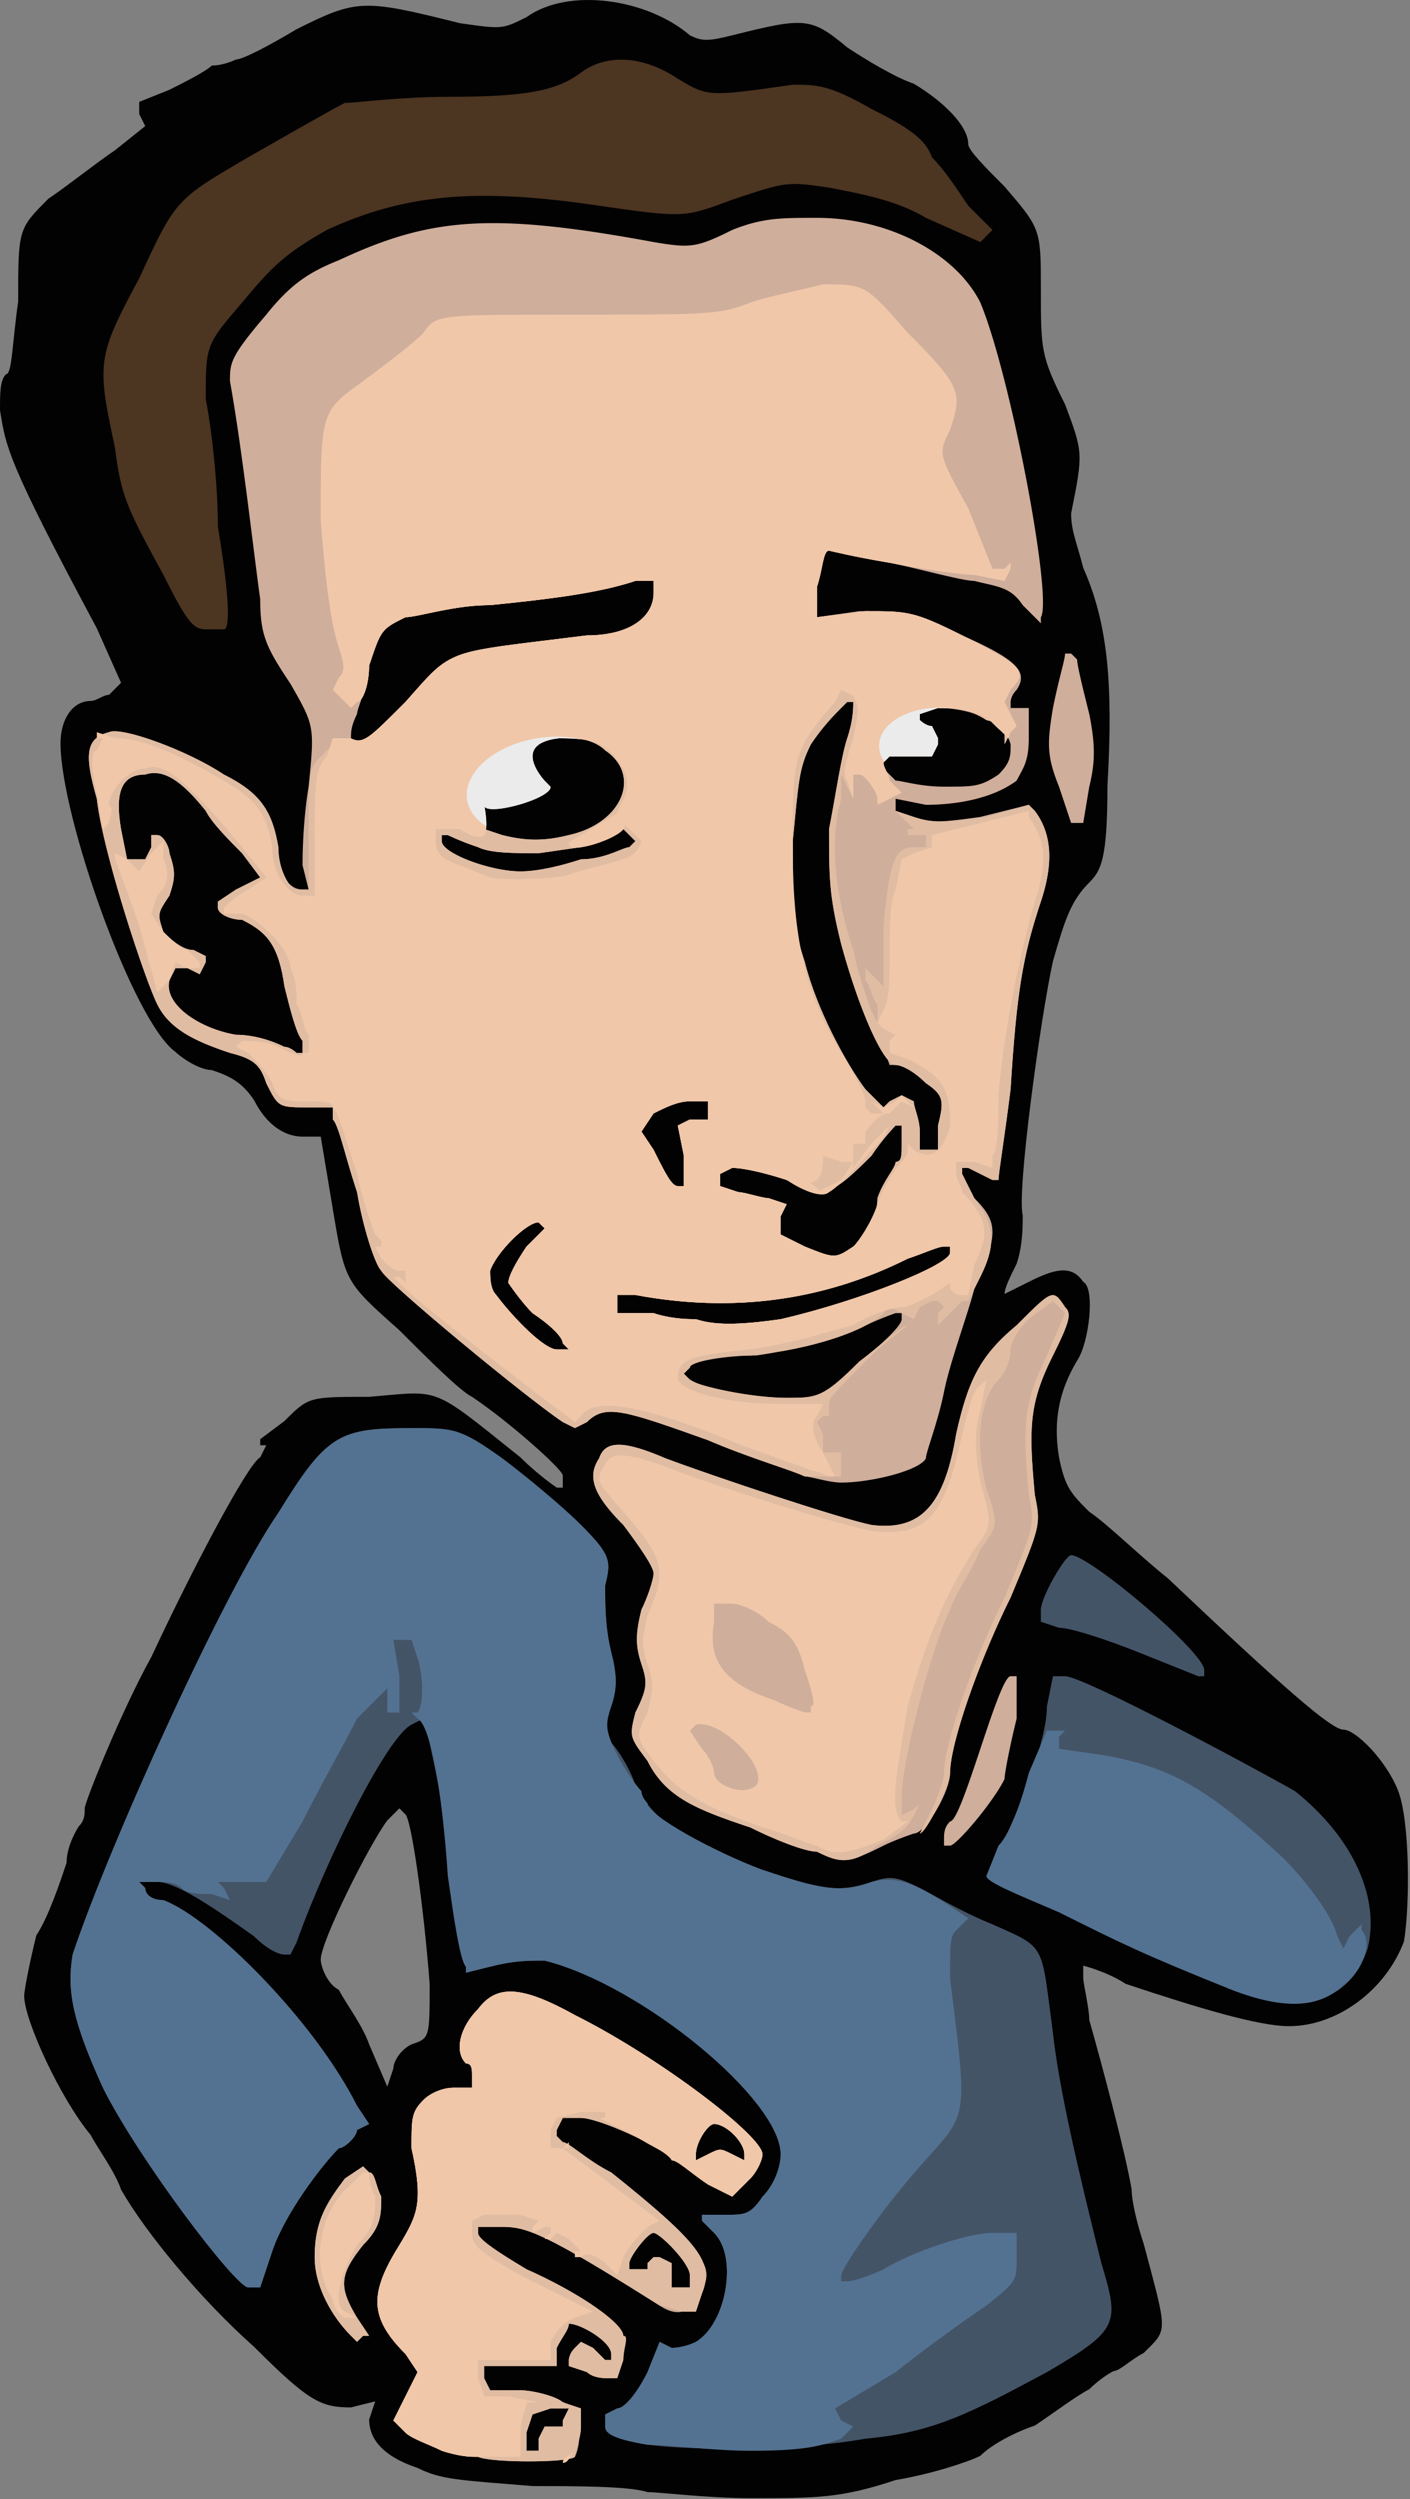 <svg clip-rule="evenodd" fill-rule="evenodd" stroke-linejoin="round" stroke-miterlimit="2" viewBox="0 0 233 413" xmlns="http://www.w3.org/2000/svg" class="w-20 mx-4" data-v-6a768c22=""><rect x="0" y="0" width="233" height="413" fill="#808080" stroke="none"/><clipPath id="a" data-v-6a768c22=""><path clip-rule="nonzero" d="M78 406s-2 0-5-1c-2-1-5-2-6-3l-2-2 4-8-2-3c-6-6-6-10-1-18 3-5 4-7 2-16 0-5 0-6 2-8 1-1 3-2 5-2h3v-2c0-1 0-2-1-2-2-2-1-6 2-9 3-4 7-4 16 1 14 7 31 20 31 23 0 1-1 3-2 4l-3 3-4-2c-3-2-5-4-6-4 0-1-3-2-6-4l-6-3h1v-1h-4l-4 1-1 2v3h2l1-1v1h-1l16 12-2 1c-1 1-3 3-4 5l-1 3-2-2c-1-1-3-2-4-1h-1v-1h1l-2-2-2-1-1 1h-1l1-1v-1h-1l-2 1v-1l1-1-3-1h-6l-2 1v2c0 2 1 3 8 7l12 6-3 1c-2 1-3 2-4 4v3H79v3l1 3h4l5 1h-2c0 1-1 3-1 5v4zm43-50l2 1v-1c0-2-3-5-5-5-1 0-3 3-3 5v1l2-1c2-1 2-1 4 0zm-28 51c0-1 1-1 2-2l2-1-2 1c-1 1-1 2-2 2zm-38-27c-4-6-2-15 3-19l2-2h1c0 1 0 2 1 4 0 3 0 5-3 8-3 5-4 10-2 11l2 1h-2s-2-1-2-3zm80-75c-1 0-5-2-9-3-11-4-14-6-18-11-3-4-3-4-1-8 1-4 1-5 0-8s-1-4 0-8c3-7 3-9-3-16-5-6-6-6-4-9 1-2 3-2 9 0 10 4 30 10 35 11 9 1 12-2 15-16 1-4 2-8 3-8l1-1-1 5c-1 4-1 6 0 12 2 7 2 7-1 11-5 8-8 15-11 26-2 12-3 17-1 19h1l-4 3c-5 2-8 3-11 1zm-10-10c2-3-6-11-10-10l-1 1 2 3c1 1 2 3 2 4 0 2 5 4 7 2zm9-13c1 0 0-3-1-6-1-4-2-6-6-8-2-2-5-3-6-3h-3v3c-1 6 1 10 10 13 2 1 5 2 5 2h1zm0-39c-2-1-9-3-16-6-13-5-20-6-22-3l-1 1-4-3c-4-3-21-16-24-19l-2-2h1l1 1v-2h-1c-1 0-2-1-3-2l-1-2h1v-1l-1-1s-2-5-3-10c-2-6-3-10-4-11 0-1-2-1-4-1-4 0-5 0-6-3-1-2-3-4-4-5l-2-1 1-1c1 0 4 0 6 1s4 2 4 1h1v-3c-1-1-1-4-2-5 0-2 0-4-1-6 0-3-5-8-8-9h-3v-1s2-2 4-3l3-2-4-5c-10-12-13-14-16-13-3 0-6 4-6 6 1 1 0 2 0 3l-1 1-1-6c-1-4-1-7 0-7l1-2h-1v-1l3 1c5 0 11 3 18 7 5 3 7 5 8 11 0 5 3 8 5 8h2v-10c0-8 0-11 2-13l1-3h3c2 1 3 0 9-6 8-9 6-8 30-11 7 0 11-3 11-7v-2h-3c-6 2-14 3-24 4-6 0-12 2-14 2-4 2-4 2-6 8 0 3-1 6-2 6l-1 1-3-3 1-2c1-1 1-2 0-5s-2-8-3-21c0-18 0-18 7-23 4-3 8-6 10-8 2-3 2-3 26-3 21 0 23 0 28-2 3-1 8-2 12-3 7 0 7 0 14 8 9 9 9 10 7 16-2 4-2 4 3 13l4 10h2l1-1v1l-1 2-5-1c-2 0-9-1-14-2-6-1-10-2-10-2-1 0-1 3-2 6v5l8-1c7 0 8 0 16 4 10 5 11 6 8 9l-1 2 2 4-1 1-.36 1-3.14-3c-3-2-6.5-2-8.5-2l-3 1v1s1 1 2 1l1 2v1l-1 2h-7l-1 1c0 1 1 2 1 3l2 2-4 2v-1c0-1-2-4-3-4h-1v4l-1-3c-1-1 0-4 1-7 1-5 1-5 0-7l-2-1-1 2c-7 8-7 9-7 24s2 24 8 34c2 3 4 7 4 8v1l1 1h2l-3-3 1 1 2 1 2-1 1-1 2 2 2 1-4-2-2 2c-2 0-3 2-4 3v2h-2v4l3-4 3-3-1 2c-2 2-7 8-9 9-1 1-4 0-7-2-3-1-7-2-9-2l-2 1v2l3 1c1 0 4 1 5 1l3 1-1 2v3l4 2c5 2 5 2 8 0 1-1 3-4 4-7s3-6 4-7c0 0 1-1 1-2v-1l1 1c3 2 5 0 6-4 0-6-1-8-7-11l-3-1v-2l1-1-2-1-1-1 1-2c1-2 1-5 1-9s0-9 1-11l1-5 2-1 3-1v-2l16-4v1c3 4 3 8 1 14-2 7-5 20-6 32 0 4 0 9-1 10v2l-3-1h-3v2c0 1 1 2 1 3 1 1 2 2 3 4s1 4-1 8l-1 5h-1c-1 0-1 0-2-1v-1l-3 2c-2 1-4 2-5 2s-5 1-8 3c-4 1-10 3-17 4-11 1-12 2-12 5 1 2 8 4 17 4h7l-1 2c-1 1-1 3 1 6l2 4h-1s-2-1-3-1zm-41-21c0-1-2-3-5-5-2-2-4-5-4-5 0-1 1-3 3-6l3-3-1-1c-2 0-7 5-8 8 0 1 0 3 1 4 3 4 8 9 10 9h2zm36-4c13-3 28-9 28-11v-1h-1c-1 0-3 1-6 2-14 7-29 9-45 6h-3v3h6c3 1 6 1 7 1 3 1 7 1 14 0zm10-23l2-3h-2l-3-1v1s0 2-1 3l-1 .5 1.5 1.25L139 195zm-26-4l-1-5 2-1h3v-3h-3c-2 0-4 1-6 2l-2 3 2 3c2 4 3 6 4 6h1zm-32-46c3.636.682 13.098-.016 13.183-.563C104.081 141.621 105 142 106 139l-3-3c2.214 1.708-9.858 5.915-8.96 3.185l7.775-4.685c.094-.168.821-1.61.905-1.775 1.886-3.703.637-5.271-1.157-7.725-2-2-3.153-3-9.153-3-9 1-1.41 8.132-1.41 8.132-.429 2.086-11.193 4.925-11 2.868.017-.184.82 4.188 0 5-1.099 1.088-4-1-4-1h-4v2c0 2 1 3 4 4zm-58 8c-2-6-4-11-4-11v-1l2 1 2 2 2-3 2-2v3c1 2 1 4-1 6l-1 3 2 3c1 1 3 3 4 3l2 2v1h-2l-2-1-1 3-2 2z" data-v-6a768c22=""></path></clipPath><g fill-rule="nonzero" data-v-6a768c22=""><path d="M107 411.834c-3-1-12-1-19-1-12-1-15-1-19-3-6-2-8-5-8-8l1-3-4 1c-5 0-7-1-16-10-9-8-18-19-22-26-1-3-4-7-5-9-5-6-11-19-11-23 0-1 1-6 2-10 2-3 4-9 5-12 0-3 2-6 2-6 1-1 1-2 1-3s6-16 11-25c7-15 16-32 18-33l1-2h-1v-1l4-3c4-4 4-4 14-4 12-1 10-2 25 10 3 3 6 5 6 5h1v-2c0-1-9-9-15-13-2-1-7-6-12-11-9-8-9-8-11-20l-2-12h-3c-3 0-6-2-8-6-2-3-4-4-7-5-2 0-5-2-6-3-7-5-19-39-19-51 0-4 2-7 5-7 1 0 2-1 3-1l2-2-4-9c-15-28-15-30-16-36 0-3 0-5 1-6 1 0 1-5 2-12 0-12 0-12 5-17 3-2 8-6 11-8l5-4-1-2v-2l5-2c2-1 6-3 7-4 2 0 4-1 4-1 1 0 5-2 10-5 10-5 11-5 27-1 7 1 7 1 11-1 7-5 20-3 27 3 2 1 3 1 7 0 12-3 13-3 19 2 3 2 8 5 11 6 5 3 9 7 9 10 0 1 3 4 6 7 6 7 6 7 6 17s0 11 4 19c3 8 3 8 1 18 0 3 1 5 2 9 4 9 5 19 4 36 0 12-1 14-3 16-3 3-4 6-6 13-2 9-6 38-5 42 0 2 0 5-1 8-1 2-2 4-2 5l4-2c4-2 7-3 9 0 2 1 1 10-1 13-3 5-4 10-3 16 1 5 2 6 5 9 3 2 8 7 13 11 19 18 27 25 29 25s7 5 9 10 2 19 1 25c-3 8-11 14-19 14-5 0-15-3-27-7-3-2-7-3-7-3v2c0 1 1 5 1 7 2 7 6 22 7 28 0 2 1 6 2 9 4 15 4 14 0 18-2 1-4 3-5 3 0 0-2 1-4 3-2 1-6 4-9 6-3 1-7 3-9 5-2 1-8 3-14 4-9 3-13 3-24 3-7 0-15-1-17-1zm-39-74c3-1 3-1 3-10-1-13-3-27-4-28l-1-1-2 2c-3 4-11 20-11 23 0 1 1 4 3 5 1 2 4 6 5 9l3 7 1-3c0-1 1-3 3-4z" fill="#030203" data-v-6a768c22=""></path><path d="M100 393s-2 0-3-1l-3-1v-1s0-1 1-2l1-1 2 1 2 2h1v-1c0-1.969-4.845-4.907-6.904-4.998L94 384c0 1-1 2-2 4v3H80v2l1 2h5c1.923 0 5.695.924 6.871 1.885.305.119.586.237.84.352L96 398v3c0 .722-.13 1.444-.297 2.118-.094 1.101-.328 2.132-.703 2.882-.469.469-3.574.718-6.947.747l-.678.003c-3.625 0-7.375-.25-8.375-.75-1 0-3 0-6-1-2-1-5-2-6-3l-2-2 4-8-2-3c-6-6-6-10-1-18 3-5 4-7 2-16 0-5 0-6 2-8 1-1 3-2 5-2h3v-2c0-1 0-2-1-2-2-2-1-6 2-9 1.383-1.844 2.978-2.837 5.178-2.884l.112-.001h.113c2.546.021 5.886 1.268 10.597 3.885 14 7 31 20 31 23 0 1-1 3-2 4l-3 3-4-2c-3-2-5-4-6-4-1-2-12-7-15-7h-3l-1 2v1l1 1c1 0 4 3 8 5 9.643 7.715 13.914 11.71 15.202 14.908.576 1.114.703 2.164.332 3.344A9.573 9.573 0 01116 379l-1 3h-2a1.87 1.87 0 01-.205-.012c-1.008.269-2.272.027-3.795-.988-18.704-11.813-21.903-12.966-25.813-12.999L83 368h-4v1c0 1 3 3 8 6 9 4 16 9 16 11 1 0 0 2 0 4l-1 3zm-6 5h-3l-3 1-1 3v3h2v-2l1-2h3v-1zm-33-39c1 0 1 2 2 4 0 3 0 5-3 8-4 5-4 7-1 12l2 3h-1l-1 1-1-1c-3-3-6-8-6-13 0-6 2-9 5-13l3-2zm53 17c0-2-5-7-6-7s-4 4-4 5v1h3v-1l1-1h1l2 1v4h3zm3-20c2-1 2-1 4 0l2 1v-1c0-2-3-5-5-5-1 0-3 3-3 5v1zm18-50c-2 0-7-2-11-4-9-3-14-5-17-11-3-4-3-4-2-8 2-4 2-5 1-8s-1-5 0-9c1-2 2-5 2-6s-2-4-5-8c-5-5-6-8-4-11 1-3 4-3 11 0 8 3 29 10 34 11 8 1 12-3 14-15 2-9 4-13 10-18 6-6 6-6 8-3 1 1 1 2-2 8-4 8-4 12-3 23 1 5 1 5-4 17-5 10-10 24-10 29 0 3-4 10-6 10 0 0-3 1-5 2-6 3-7 3-11 1zm33-22c-1 4-2 9-2 10-2 4-8 11-9 11h-1v-1c0-1 0-2 1-3 .937 0 2.754-5.273 4.625-10.876l.75-2.248C164.246 282.273 166.063 277 167 277h1zm-7-71c-1 4-4 12-5 17s-3 10-3 11c-1 2-9 4-14 4-2 0-5-1-6-1-2-1-9-3-16-6-8.532-3.047-12.978-4.609-15.829-4.685l-.216-.002c-1.705-.001-2.83.562-3.955 1.687l-2 1-2-1c-6-4-29-23-30-25-1-1-3-7-4-13-2-6-3-11-4-12v-2h-4l-.881-.001c-4.127-.015-4.244-.249-6.119-3.999-1-3-2-4-6-5-6-2-10-4-12-8s-9-25-10-34c-2-7-2-10 2-11 .219-.109.545-.159.961-.155l.09.001c3.459.092 12.652 3.623 17.949 7.154 6 3 8 6 9 12 0 2.525.797 4.652 1.636 5.876.69.774 1.527 1.124 2.364 1.124h1l-1-4c0-1 0-7 1-13 1-10 1-10-3-17-4-6-5-8-5-14-1-7-3-25-5-36 0-3 0-4 6-11 4-5 7-7 12-9 15-7 25-8 52-3 6 1 7 1 13-2 5-2 8-2 14-2 12 0 23 6 27 14 5 12 12 49 10 52v1l-3-3c-2-3-4-3-8-4-2 0-9-2-14-3-6-1-10-2-10-2-1 0-1 3-2 6v5l7-1 .994.001L143 101c6.781 0 7.932 0 15.27 3.637l.73.363c9 4 11 6 9 9-1 1-1 2-1 2v1h3v5c0 4-1 5-2 7-4 3-10 4-15 4l-5-1v2l3 1c1.368.456 2.528.704 4.049.744 1.589-.038 3.746-.286 6.951-.744l8-2 1 1c3 4 3 9 1 15-3 9-4 15-5 31-.969 7.75-1.938 13.624-1.997 14.892L165 195h-1l-4-2h-1v1l2 4c2.547 2.547 3.472 4.283 2.775 7.533-.141 1.56-.702 3.322-1.775 5.467zm-19 12c4-3 7-6 7-7v-1h-1s-1.898.633-4.687 1.898c-3.382 1.846-8.75 3.521-14.827 4.512-1.127.22-2.292.419-3.486.59-4.961 0-10.906.984-10.999 1.977L114 226l-1 1 .886.886c.393.265.893.524 1.479.773 2.927 1.021 9.654 2.317 14.503 2.34 1.328-.002 2.38-.015 3.273-.093 2.671-.281 4.359-1.406 8.859-5.906zm-49-3c0-1-2-3-5-5-2-2-4-5-4-5 0-1 1-3 3-6l3-3-1-1c-2 0-7 5-8 8 0 1 0 3 1 4 3 4 8 9 10 9h2zm64-16h-1c-1 0-3 1-6 2-9.734 4.867-19.952 7.317-30.654 7.35h-.36c-4.453-.009-8.99-.436-13.611-1.281L105 214h-3v3h6c3 1 6 1 7 1 1.5.5 3.25.75 5.5.75l.428-.003c2.168-.029 4.79-.278 8.072-.747 13-3 28-9 28-11zm-19.157 1.499c.955-.031 1.704-.53 3.157-1.499 2-1 4-5 4-8 1-3 3-5 3-6 1 0 1-1 1-3v-3h-1s-2 2-4 5c-4.156 4.156-6.197 5.844-8.426 5.903l-.088.001c-1.499.01-3.096-.709-5.486-1.904-3-1-7-2-9-2l-2 1v2l3 1c.437 0 1.258.191 2.126.407l.748.186c.868.216 1.688.407 2.126.407l3 1-1 2v3l4 2c2.5 1 3.75 1.5 4.75 1.5zM113 191l-1-5 2-1h3v-3h-3c-2 0-4 1-6 2l-2 3 2 3c2 4 3 6 4 6h1zm33.708-15.875c-2.149-2.512-5.261-10.153-7.708-19.125-2-8-2-11-2-19 1-5 2-12 3-15s1-5 1-6h-1l-1 1c-1 1-3 3-5 6-2 4-2 6-3 15.998v.389c0 10.684.024 13.684 2 19.613 1.938 7.75 6.691 16.439 9.714 20.612.132.171.264.337.395.497L146 183l1-1 2-1 2 1c0 1 1 3 1 5v3h3v-4c1-4 1-5-2-7-2-2-4-3-5-3h-1zM26.047 138.001c.984.061 1.953 2.015 1.953 2.999 1 3 1 4 0 7-2 3-2 3-1 6 1 1 3 3 5 3l2 1v1l-1 2-2-1h-2l-1 2c-1 4 5 8 11 9 3 0 6 1 8 2 1 0 2 1 2 1h1v-2c-1-1-2-5-3-9-1-7-3-9-7-11-2 0-4-1-4-2v-1l3-2 4-2-3-4c-2-2-5-5-6-7-4-5-7-7-10-6-4 0-5 3-4 9l1 5h3l1-2v-2h1zM103 137l-2 1c-.937.937-1.875.996-2.812 1H98l-1-1v1l-1 1-7 1c-4 0-8 0-10-1-2.625-.875-4.484-1.75-4.908-1.955L74 138h-1v1c0 2 8 5 13 5l.284-.003c2.965-.059 6.81-1.028 9.716-1.997 4 0 7-2 8-2l1-1zm-14.172 1.747c1.641-.029 3.297-.278 5.172-.747 9-2 12-10 6-14-3-3-11-3-15 1l3 2 3 3-2 1c-.969.969-2.876 1.937-4.813 1.997L84 133h-4v4l3 1c2 .5 3.75.75 5.5.75zM175 130c-2-5-2-7-1-13 1-5 2-8 2-9h1l1 1c0 1 1 5 2 9 1 5 1 8 0 12l-1 6h-2zm-14.092-12.101A19.967 19.967 0 00155 117l-3 1v1s1 1 2 1l1 2v1l-1 2h-7l-1 1c0 .5.25 1 .5 1.5l1.5 1.5c1 0 4 1 8 1 5 0 6 0 9-2 2-2 2-3 2-5a4.887 4.887 0 00-.437-1.126L166 123v-1.977c-.55-.689-1.274-1.29-2.114-1.802L163 119a11.328 11.328 0 00-2.092-1.101zm-86.122-9.148c3.053-1.611 8.203-2 22.214-3.751 7 0 11-3 11-7v-2h-3c-6 2-14 3-24 4-6 0-12 2-14 2-4 2-4 2-6 8l-.001.142c-.023 2.17-.56 4.315-1.234 5.299-.411 1.186-.765 2.138-.765 2.559-1 2-1 3-1 4l.907.907c1.54-.354 3.052-1.866 8.093-6.907 3.506-3.944 5.091-5.967 7.786-7.249z" fill="#cfae9b" data-v-6a768c22=""></path><path d="M79 406c-1 0-3 0-6-1-2-1-5-2-6-3l-2-2 4-8-2-3c-6-6-6-10-1-18 3-5 4-7 2-16 0-5 0-6 2-8 1-1 3-2 5-2h3v-2c0-1 0-2-1-2-2-2-1-6 2-9 3-4 7-4 16 1 14 7 31 20 31 23 0 1-1 3-2 4l-3 3-4-2c-3-2-5-4-6-4-1-2-12-7-15-7h-3l-1 2v1l1 1c1 0 4 3 8 5 15 12 17 15 15 20l-1 3h-2c-1 0-3-1-4-1-19-12-22-13-26-13h-4v1c0 1 3 3 8 6 9 4 16 9 16 11 1 0 0 2 0 4l-1 3h-2s-2 0-3-1l-3-1v-1s0-1 1-2l1-1 2 1 2 2h1v-1c0-2-5-5-7-5 0 1-1 2-2 4v3H80v2l1 2h5c2 0 6 1 7 2l3 1v3c0 2-1 4-1 5-1 1-14 1-16 0zm10-3l1-2h3v-1l1-2h-3l-3 1-1 3v3h2zm25-27c0-2-5-7-6-7s-4 4-4 5v1h3v-1l1-1h1l2 1v4h3zm7-20l2 1v-1c0-2-3-5-5-5-1 0-3 3-3 5v1l2-1c2-1 2-1 4 0zm-63 30c-3-3-6-8-6-13 0-6 2-9 5-13l3-2 1 1c1 0 1 2 2 4 0 3 0 5-3 8-4 5-4 7-1 12l2 3h-1l-1 1zm77-80c-2 0-7-2-11-4-9-3-14-5-17-11-3-4-3-4-2-8 2-4 2-5 1-8s-1-5 0-9c1-2 2-5 2-6s-2-4-5-8c-5-5-6-8-4-11 1-3 4-3 11 0 8 3 29 10 34 11 8 1 12-3 14-15 2-9 4-13 10-18 6-6 6-6 8-3 1 1 1 2-2 8-4 8-4 12-3 23 1 5 1 5-4 17-5 10-10 24-10 29 0 2-4 10-5 10l2-4c1-2 2-5 2-6 0-5 5-19 10-29 5-12 5-12 4-17-1-11-1-15 3-23l3-7-2-2-4 3c-2 2-3 4-3 5 0 2-1 4-2 5-3 3-4 10-2 18 2 6 2 6-1 10-1 3-4 7-5 10-3 6-8 25-8 31v3l2-1 1-1-1 2c-1 2-2 3-6 5-4 3-6 3-10 1zm-10-11c2-3-6-11-10-10l-1 1 2 3c1 1 2 3 2 4 0 2 5 4 7 2zm9-13c1 0 0-3-1-6-1-4-2-6-6-8-2-2-5-3-6-3h-3v3c-1 6 1 10 10 13 2 1 5 2 5 2h1zm-1-38c-2-1-9-3-16-6-14-5-17-6-20-3l-2 1-2-1c-6-4-29-23-30-25-1-1-3-7-4-13-2-6-3-11-4-12v-2h-4c-5 0-5 0-7-4-1-3-2-4-6-5-6-2-10-4-12-8s-9-25-10-34c-2-7-2-10 2-11 2-1 13 3 19 7 6 3 8 6 9 12 0 4 2 7 3 7h2v-10c0-9 0-10 2-12s3-3 5-2c2 0 3-1 9-7 8-9 6-8 30-11 7 0 11-3 11-7v-2h-3c-6 2-14 3-24 4-6 0-12 2-14 2-4 2-4 2-6 8 0 3-1 6-2 6l-1 1-3-3 1-2c1-1 1-2 0-5s-2-8-3-21c0-18 0-18 7-23 4-3 8-6 10-8 2-3 2-3 26-3 21 0 23 0 28-2 3-1 8-2 12-3 7 0 7 0 14 8 9 9 9 10 7 16-2 4-2 4 3 13l4 10h2l1-1v1l-1 2-5-1c-2 0-9-1-14-2-6-1-10-2-10-2-1 0-1 3-2 6v5l8-1c7 0 8 0 16 4 10 5 11 6 8 9l-1 2 2 4-1 1-1 2v-2l1-1-4-1c-3-2-6-2-8-2l-3 1v1s1 1 2 1l1 2v1l-1 2h-7l-1 1c0 1 1 2 1 3l2 2-4 2v-1c0-1-2-4-3-4h-1v4l-2-4v4c-2 7-1 16 2 25 1 5 3 10 3 10l1 2v-3c-1-1-1-3-2-4v-2l3 3v-10c1-11 2-13 5-13h2v-2h-3v-1h1l-3-3 3 1c3 1 5 1 12 0l7-2 1 1c3 4 3 9 1 15-3 9-4 15-5 31-1 8-2 14-2 15h-1l-4-2h-1v1l2 4c3 4 4 7 1 13l-2 4h-1l-4 4v-2l1-1-1-1h-1l-2 1-1 2-4-2-1 1c-3 3-12 6-22 7-5 0-10 1-10 2l-1 1 1 1c1 1 10 3 16 3 5 0 6 0 12-6 4-3 7-6 8-6l-5 4c-7 7-8 8-8 9v2h-1l-1 1 1 2v3h3v4zm-40-22c0-1-2-3-5-5-2-2-4-5-4-5 0-1 1-3 3-6l3-3-1-1c-2 0-7 5-8 8 0 1 0 3 1 4 3 4 8 9 10 9h2zm36-4c13-3 28-9 28-11v-1h-1c-1 0-3 1-6 2-14 7-29 9-45 6h-3v3h6c3 1 6 1 7 1 3 1 7 1 14 0zm12-12c2-1 4-5 4-8 1-3 3-5 3-6 1 0 1-1 1-3v-3h-1s-2 2-4 5c-7 7-8 7-14 4-3-1-7-2-9-2l-2 1v2l3 1c1 0 4 1 5 1l3 1-1 2v3l4 2c5 2 5 2 8 0zm-28-15l-1-5 2-1h3v-3h-3c-2 0-4 1-6 2l-2 3 2 3c2 4 3 6 4 6h1zm42-5c1-4 1-5-2-7-2-2-4-3-5-3-2 0-6-9-9-20-2-8-2-11-2-19 1-5 2-12 3-15s1-5 1-6h-1l-1 1c-1 1-3 3-5 6-2 4-2 6-3 16 0 11 0 14 2 20 2 8 7 17 10 21l3 3 1-1 2-1 2 1c0 1 1 3 1 5v3h3zM50 172c-1-1-2-5-3-9-1-7-3-9-7-11-2 0-4-1-4-2v-1l3-2 4-2-3-4c-2-2-5-5-6-7-4-5-7-7-10-6-4 0-5 3-4 9l1 5h3l1-2v-2h1c1 0 2 2 2 3 1 3 1 4 0 7-2 3-2 3-1 6 1 1 3 3 5 3l2 1v1l-1 2-2-1h-2l-1 2c-1 4 5 8 11 9 3 0 6 1 8 2 1 0 2 1 2 1h1zm46-30c4 0 7-2 8-2l1-1-2-2-2 1c-1 1-2 1-3 1l-1-1v1l-1 1-7 1c-4 0-8 0-10-1-3-1-5-2-5-2h-1v1c0 2 8 5 13 5 3 0 7-1 10-2zm-2-4c9-2 12-10 6-14-3-3-11-3-15 1l3 2 3 3-2 1c-1 1-3 2-5 2h-4v4l3 1c4 1 7 1 11 0z" fill="#e0bca2" data-v-6a768c22=""></path><path d="M78 406s-2 0-5-1c-2-1-5-2-6-3l-2-2 4-8-2-3c-6-6-6-10-1-18 3-5 4-7 2-16 0-5 0-6 2-8 1-1 3-2 5-2h3v-2c0-1 0-2-1-2-2-2-1-6 2-9 3-4 7-4 16 1 14 7 31 20 31 23 0 1-1 3-2 4l-3 3-4-2c-3-2-5-4-6-4 0-1-3-2-6-4l-6-3h1v-1h-4l-4 1-1 2v3h2l1-1v1h-1l16 12-2 1c-1 1-3 3-4 5l-1 3-2-2c-1-1-3-2-4-1h-1v-1h1l-2-2-2-1-1 1h-1l1-1v-1h-1l-2 1v-1l1-1-3-1h-6l-2 1v2c0 2 1 3 8 7l12 6-3 1c-2 1-3 2-4 4v3H79v3l1 3h4l5 1h-2c0 1-1 3-1 5v4zm43-50l2 1v-1c0-2-3-5-5-5-1 0-3 3-3 5v1l2-1c2-1 2-1 4 0zm-28 51c0-1 1-1 2-2l2-1-2 1c-1 1-1 2-2 2zm-38-27c-4-6-2-15 3-19l2-2h1c0 1 0 2 1 4 0 3 0 5-3 8-3 5-4 10-2 11l2 1h-2s-2-1-2-3zm80-75c-1 0-5-2-9-3-11-4-14-6-18-11-3-4-3-4-1-8 1-4 1-5 0-8s-1-4 0-8c3-7 3-9-3-16-5-6-6-6-4-9 1-2 3-2 9 0 10 4 30 10 35 11 9 1 12-2 15-16 1-4 2-8 3-8l1-1-1 5c-1 4-1 6 0 12 2 7 2 7-1 11-5 8-8 15-11 26-2 12-3 17-1 19h1l-4 3c-5 2-8 3-11 1zm-10-10c2-3-6-11-10-10l-1 1 2 3c1 1 2 3 2 4 0 2 5 4 7 2zm9-13c1 0 0-3-1-6-1-4-2-6-6-8-2-2-5-3-6-3h-3v3c-1 6 1 10 10 13 2 1 5 2 5 2h1zm0-39c-2-1-9-3-16-6-13-5-20-6-22-3l-1 1-4-3c-4-3-21-16-24-19l-2-2h1l1 1v-2h-1c-1 0-2-1-3-2l-1-2h1v-1l-1-1s-2-5-3-10c-2-6-3-10-4-11 0-1-2-1-4-1-4 0-5 0-6-3-1-2-3-4-4-5l-2-1 1-1c1 0 4 0 6 1s4 2 4 1h1v-3c-1-1-1-4-2-5 0-2 0-4-1-6 0-3-5-8-8-9h-3v-1s2-2 4-3l3-2-4-5c-10-12-13-14-16-13-3 0-6 4-6 6 1 1 0 2 0 3l-1 1-1-6c-1-4-1-7 0-7l1-2h-1v-1l3 1c5 0 11 3 18 7 5 3 7 5 8 11 0 5 3 8 5 8h2v-10c0-8 0-11 2-13l1-3h3c2 1 3 0 9-6 8-9 6-8 30-11 7 0 11-3 11-7v-2h-3c-6 2-14 3-24 4-6 0-12 2-14 2-4 2-4 2-6 8 0 3-1 6-2 6l-1 1-3-3 1-2c1-1 1-2 0-5s-2-8-3-21c0-18 0-18 7-23 4-3 8-6 10-8 2-3 2-3 26-3 21 0 23 0 28-2 3-1 8-2 12-3 7 0 7 0 14 8 9 9 9 10 7 16-2 4-2 4 3 13l4 10h2l1-1v1l-1 2-5-1c-2 0-9-1-14-2-6-1-10-2-10-2-1 0-1 3-2 6v5l8-1c7 0 8 0 16 4 10 5 11 6 8 9l-1 2 2 4-1 1-.36 1-3.14-3c-3-2-6.5-2-8.5-2l-3 1v1s1 1 2 1l1 2v1l-1 2h-7l-1 1c0 1 1 2 1 3l2 2-4 2v-1c0-1-2-4-3-4h-1v4l-1-3c-1-1 0-4 1-7 1-5 1-5 0-7l-2-1-1 2c-7 8-7 9-7 24s2 24 8 34c2 3 4 7 4 8v1l1 1h2l-3-3 1 1 2 1 2-1 1-1 2 2 2 1-4-2-2 2c-2 0-3 2-4 3v2h-2v4l3-4 3-3-1 2c-2 2-7 8-9 9-1 1-4 0-7-2-3-1-7-2-9-2l-2 1v2l3 1c1 0 4 1 5 1l3 1-1 2v3l4 2c5 2 5 2 8 0 1-1 3-4 4-7s3-6 4-7c0 0 1-1 1-2v-1l1 1c3 2 5 0 6-4 0-6-1-8-7-11l-3-1v-2l1-1-2-1-1-1 1-2c1-2 1-5 1-9s0-9 1-11l1-5 2-1 3-1v-2l16-4v1c3 4 3 8 1 14-2 7-5 20-6 32 0 4 0 9-1 10v2l-3-1h-3v2c0 1 1 2 1 3 1 1 2 2 3 4s1 4-1 8l-1 5h-1c-1 0-1 0-2-1v-1l-3 2c-2 1-4 2-5 2s-5 1-8 3c-4 1-10 3-17 4-11 1-12 2-12 5 1 2 8 4 17 4h7l-1 2c-1 1-1 3 1 6l2 4h-1s-2-1-3-1zm-41-21c0-1-2-3-5-5-2-2-4-5-4-5 0-1 1-3 3-6l3-3-1-1c-2 0-7 5-8 8 0 1 0 3 1 4 3 4 8 9 10 9h2zm36-4c13-3 28-9 28-11v-1h-1c-1 0-3 1-6 2-14 7-29 9-45 6h-3v3h6c3 1 6 1 7 1 3 1 7 1 14 0zm10-23l2-3h-2l-3-1v1s0 2-1 3l-1 .5 1.5 1.25L139 195zm-26-4l-1-5 2-1h3v-3h-3c-2 0-4 1-6 2l-2 3 2 3c2 4 3 6 4 6h1zm-32-46c3.636.682 13.098-.016 13.183-.563C104.081 141.621 105 142 106 139l-3-3c2.214 1.708-9.858 5.915-8.96 3.185l7.775-4.685c.094-.168.821-1.61.905-1.775 1.886-3.703.637-5.271-1.157-7.725-2-2-3.153-3-9.153-3-9 1-1.41 8.132-1.41 8.132-.429 2.086-11.193 4.925-11 2.868.017-.184.82 4.188 0 5-1.099 1.088-4-1-4-1h-4v2c0 2 1 3 4 4zm-58 8c-2-6-4-11-4-11v-1l2 1 2 2 2-3 2-2v3c1 2 1 4-1 6l-1 3 2 3c1 1 3 3 4 3l2 2v1h-2l-2-1-1 3-2 2z" fill="#f0c7a9" data-v-6a768c22=""></path></g><g clip-path="url(#a)" data-v-6a768c22=""><path d="M88.775 122c7.117-1.148 13.482 1.564 14.206 6.053.724 4.488-4.467 9.063-11.584 10.211s-13.482-1.564-14.206-6.053c-.724-4.488 4.467-9.063 11.584-10.211zm67.574-5.035c5.892.346 10.5 3.62 10.283 7.307-.216 3.686-5.176 6.398-11.069 6.052-5.892-.347-10.5-3.621-10.283-7.307.216-3.687 5.176-6.399 11.069-6.052z" fill="#ebebeb" data-v-6a768c22=""></path></g><path d="M107 404c-6-1-7-2-7-3v-2l2-1c1 0 3-2 5-6l2-5 2 1s2 0 4-1c5-3 7-14 3-18l-2-2v-1h4c3 0 4 0 6-3 2-2 3-5 3-7 0-9-23-28-39-32-3 0-5 0-9 1l-4 1v-1c-1-1-1-6-2-11-1-13-3-21-4-26l-1-4-2 1c-4 2-14 22-19 36l-1 2h-1c-1 0-3-1-5-3-7-5-13-9-16-9h-3l1 1c0 1 1 2 3 2 8 3 25 20 32 34l2 3-2 1c0 1-2 3-3 3-3 3-9 11-11 17l-2 6h-2c-2 0-18-21-24-33-5-11-6-16-5-22 6-18 25-60 34-73 8-13 10-14 22-14 7 0 8 0 15 5 4 3 10 8 13 11 5 5 5 6 4 10 0 3 0 7 1 11s1 6 0 9c-1 2-1 4 0 6 1 1 3 4 4 7 3 6 9 10 21 14 9 3 12 4 18 2 3-1 4-1 8 1 2 1 7 4 12 6 9 4 8 3 10 18 1 9 4 22 8 38 3 10 3 11-9 18-13 7-19 10-30 11-11 2-28 2-36 1zM204 329c-15-6-19-8-29-13-7-3-12-5-12-6l2-4c3-6 8-18 8-24l1-5h2c3 0 31 15 38 19 10 8 14 18 12 26-3 9-11 11-22 7zM188 273c-5-2-11-4-13-4l-3-1v-2c0-2 4-9 5-9 3 0 22 16 22 19v1h-1l-10-4z" fill="#445467" data-v-6a768c22=""></path><path d="M107 404c-6-1-7-2-7-3v-2l2-1c1 0 3-2 5-6l2-5 2 1s2 0 4-1c5-3 7-14 3-18l-2-2v-1h4c3 0 4 0 6-3 2-2 3-5 3-7 0-9-23-28-39-32-3 0-5 0-9 1l-4 1v-1c-1-1-2-8-3-15-1-15-3-25-5-26l-1-1h1c1-1 1-6 0-9l-1-3h-3l1 6v6h-2v-4l-5 5c-2 4-6 11-9 17l-6 10h-8l1 1 1 2-3-1c-2 0-4 0-5-1s-3-1-4-1h-3l1 1c0 1 1 2 3 2 8 3 25 20 32 34l2 3-2 1c0 1-2 3-3 3-3 3-9 11-11 17l-2 6h-2c-2 0-18-21-24-33-5-11-6-16-5-22 6-18 25-60 34-73 8-13 10-14 22-14 7 0 8 0 15 5 4 3 10 8 13 11 5 5 5 6 4 10 0 3 0 7 1 11s1 6 0 9-1 4 1 8c1 2 3 5 4 6 0 1 1 2 1 2 0 2 11 8 19 11 9 3 13 4 18 2 4-1 7 0 13 4l3 2-2 2c-1 1-1 2-1 8 3 24 3 22-5 31-7 8-13 17-13 18v1h1c1 0 4-1 6-2 5-3 14-6 18-6h4v4c0 4 0 4-5 8-3 2-10 7-15 11l-10 6 1 2 2 1-2 2c-3 1-5 2-15 2-6 0-14-1-17-1zM204 329c-15-6-19-8-29-13-7-3-12-5-12-6l2-5c2-2 4-8 5-12l3-7h3l-1 1v2l7 1c12 2 18 6 30 17 3 3 8 9 9 13l1 2 1-2 2-2v1c2 2 0 7-3 9-4 4-10 4-18 1z" fill="#537291" data-v-6a768c22=""></path><path d="M34 104c-2 0-3-1-7-9-6-11-7-13-8-21-3-14-3-15 4-28 6-13 6-13 18-20 7-4 14-8 16-9 2 0 9-1 17-1 13 0 18-1 22-4s10-3 16 1c5 3 5 3 19 1 4 0 6 0 13 4 6 3 9 5 10 8 2 2 4 5 6 8l4 4-2 2-9-4c-5-3-11-4-16-5-7-1-7-1-16 2-8 3-8 3-22 1-20-3-32-2-45 4-7 4-9 6-14 12-6 7-6 7-6 16 1 5 2 14 2 21 2 12 2 17 1 17z" fill="#4c3521" data-v-6a768c22=""></path></svg>
